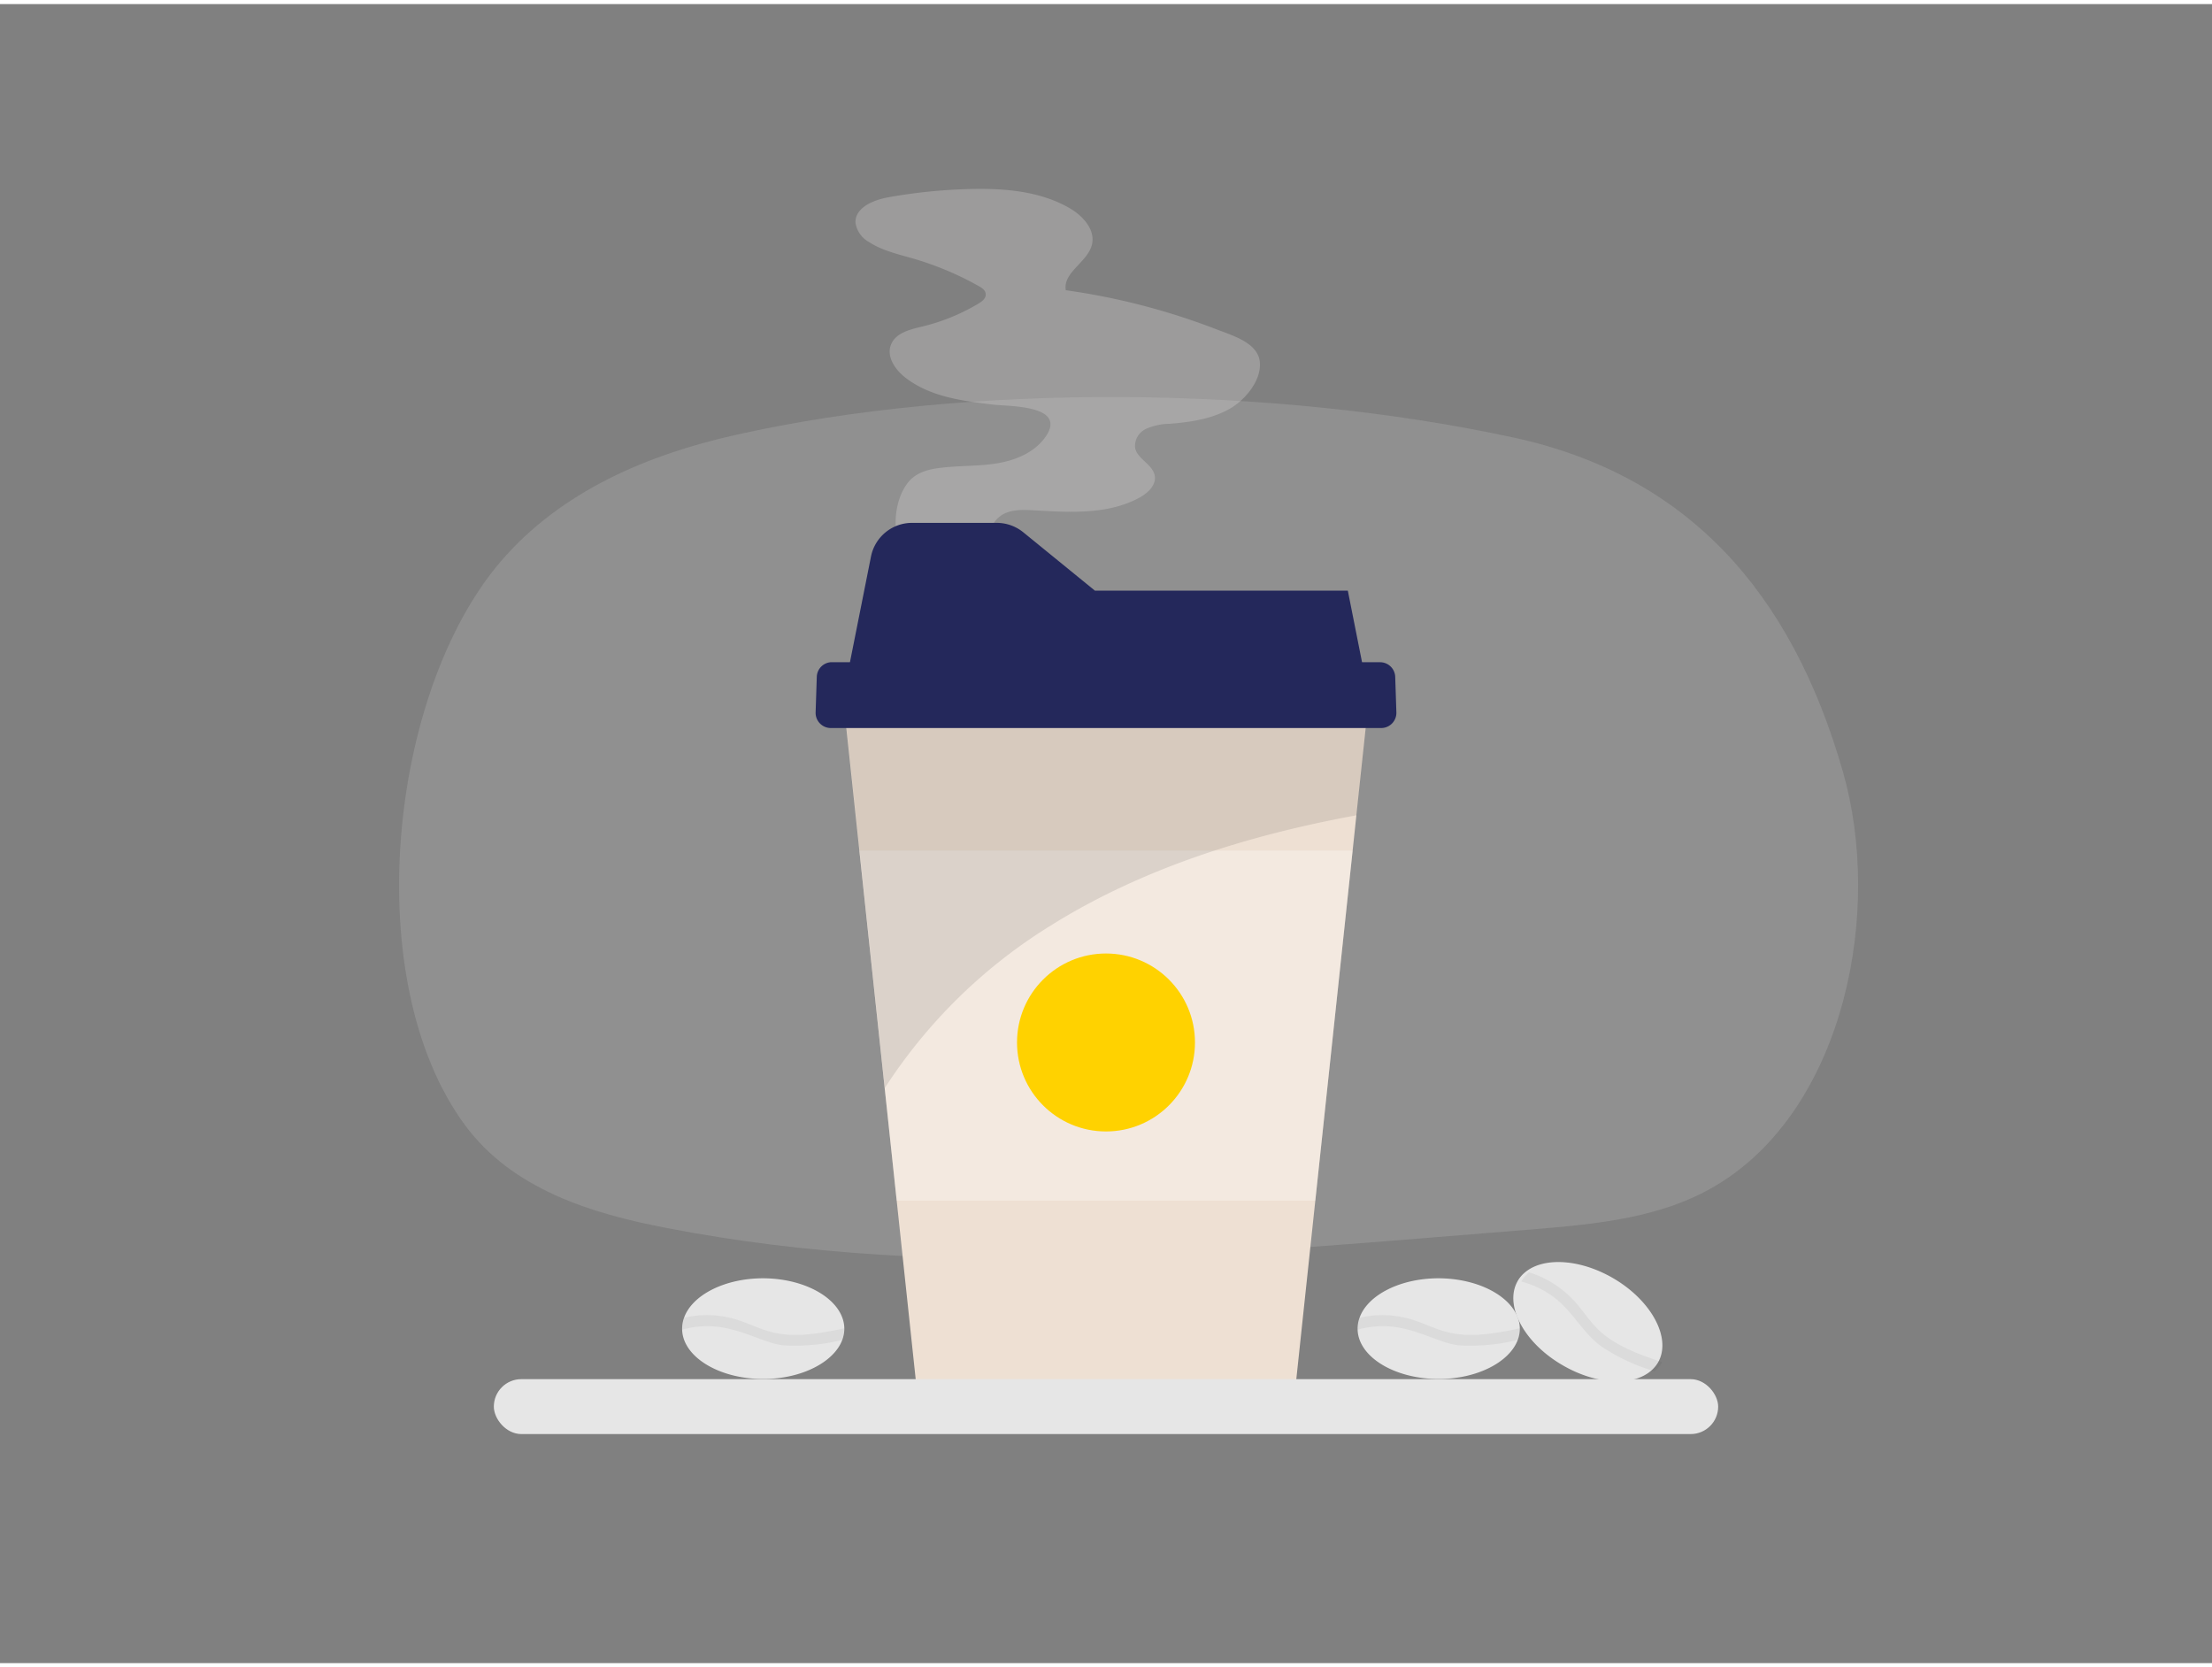 <svg id="Layer_1" data-name="Layer 1" xmlns="http://www.w3.org/2000/svg" viewBox="0 0 400 300" width="406" height="306" class="illustration styles_illustrationTablet__1DWOa"><rect x="0" y="0" width="400" height="300" fill="#808080" stroke="none"/><title>_</title><path d="M333.27,138.85c-9.32-32.62-28.14-53.67-59.61-60.48-43.55-9.42-98.61-9.93-140.75-.44-15.7,3.53-31.47,10.12-42.38,22.88-20.24,23.65-25.7,75.79-6.45,101.9,8.57,11.62,22.89,16,36.38,18.59,51.34,10,104,4.45,156,.32,12.06-1,24.62-2,35-8.7C333.58,198.73,340.47,164.05,333.27,138.85Z" fill="#dddbdb" opacity="0.18"></path><path d="M173.76,101.32c-3.55,1.67-8.11,1.32-10.42-2.24s-1.61-10,1.24-13c1.4-1.46,3.5-2,5.5-2.22,3.44-.43,6.94-.26,10.36-.84s6.9-2.09,8.78-5c3.55-5.53-6.77-5.26-9.57-5.59-5.51-.66-11.35-1.36-15.89-4.85-1.86-1.43-3.52-3.82-2.64-6s3.49-2.75,5.72-3.29a36.43,36.43,0,0,0,10.09-4.13c.66-.39,1.38-.95,1.32-1.71s-.71-1.14-1.31-1.48a55.89,55.89,0,0,0-11.7-4.92c-2.76-.81-5.64-1.43-8.06-3a4.81,4.81,0,0,1-2.48-3.48c-.14-2.74,3.2-4.14,5.9-4.63a97.18,97.18,0,0,1,14.84-1.5c6.1-.15,12.44.35,17.76,3.33,2.5,1.39,4.93,3.95,4.26,6.73-.77,3.17-5.28,5-4.73,8.24A122.69,122.69,0,0,1,220,58.82c3,1.15,7.57,2.48,7.83,6,.23,3.27-2.57,6.59-5.16,8.18-3.32,2-7.32,2.59-11.2,2.9a10.65,10.65,0,0,0-4.2.9,3.41,3.41,0,0,0-2,3.51c.45,2,3.21,2.93,3.55,5,.28,1.7-1.27,3.12-2.78,3.94-5.76,3.14-12.73,2.65-19.28,2.28-2.08-.12-4.37-.15-6,1.15s-2.12,3.45-3.17,5.21A9,9,0,0,1,173.76,101.32Z" fill="#dddbdb" opacity="0.3"></path><polygon points="247.32 127.52 245.28 146.68 244.6 153.07 237.85 216.37 234.4 248.79 165.6 248.79 162.15 216.37 159.98 196.03 155.4 153.07 152.68 127.52 247.32 127.52" fill="#EEE0D3"></polygon><polygon points="155.4 153.07 162.15 216.37 237.85 216.37 244.6 153.07 155.4 153.07" fill="#fff" opacity="0.3"></polygon><circle cx="200" cy="187.77" r="16.09" fill="#ffd200"></circle><path d="M247.32,127.52l-2,19.16c-19.48,3.59-38.67,9.51-55.4,20A95.23,95.23,0,0,0,160,196l-4.58-43-2.72-25.55Z" opacity="0.1"></path><path d="M252.3,121.67a2.74,2.74,0,0,0-2.74-2.66H246.3l-2.57-12.94H198L185.05,95.52a7.61,7.61,0,0,0-4.8-1.71H164.93a7.57,7.57,0,0,0-7.43,6.1L153.7,119h-3.26a2.74,2.74,0,0,0-2.74,2.66l-.21,6.42a2.75,2.75,0,0,0,2.75,2.83h99.52a2.75,2.75,0,0,0,2.75-2.83Z" fill="#24285b"></path><rect x="89.3" y="248.65" width="221.4" height="9.93" rx="4.97" fill="#e6e6e6"></rect><path d="M274.83,239.45v.1a5.84,5.84,0,0,1-.37,2c-1.49,4-7.33,7.07-14.3,7.07-8,0-14.53-4-14.66-8.94a.86.86,0,0,1,0-.16,5.65,5.65,0,0,1,.36-2c1.46-4.07,7.31-7.11,14.31-7.11C268.21,230.45,274.74,234.48,274.83,239.45Z" fill="#e6e6e6"></path><path d="M274.83,239.45v.1a5.84,5.84,0,0,1-.37,2,35.59,35.59,0,0,1-10.52,1c-3.22-.32-6.5-2.39-10.93-3.21a16.57,16.57,0,0,0-7.51.37.86.86,0,0,1,0-.16,5.65,5.65,0,0,1,.36-2,18.07,18.07,0,0,1,5-.46,18.67,18.67,0,0,1,5.13,1c1.86.63,3.63,1.52,5.53,2,4,1.09,8.21.39,12.16-.39Z" opacity="0.05"></path><path d="M152.68,239.45v.1a5.84,5.84,0,0,1-.37,2c-1.49,4-7.33,7.07-14.3,7.07-8,0-14.53-4-14.66-8.94a.86.86,0,0,1,0-.16,5.65,5.65,0,0,1,.36-2c1.46-4.07,7.31-7.11,14.31-7.11C146.06,230.45,152.59,234.48,152.68,239.45Z" fill="#e6e6e6"></path><path d="M152.68,239.45v.1a5.84,5.84,0,0,1-.37,2,35.59,35.59,0,0,1-10.52,1c-3.22-.32-6.5-2.39-10.93-3.21a16.57,16.57,0,0,0-7.51.37.86.86,0,0,1,0-.16,5.65,5.65,0,0,1,.36-2,18.07,18.07,0,0,1,5-.46,18.67,18.67,0,0,1,5.13,1c1.86.63,3.63,1.52,5.53,2,4,1.09,8.21.39,12.16-.39Z" opacity="0.05"></path><path d="M299.86,245.57l-.05.09a5.94,5.94,0,0,1-1.35,1.56c-3.33,2.75-9.89,2.42-15.91-1.1-6.92-4-10.55-10.76-8.16-15.11l.07-.14a5.74,5.74,0,0,1,1.32-1.54c3.31-2.78,9.89-2.45,15.94,1.07C298.67,234.46,302.28,241.23,299.86,245.57Z" fill="#e6e6e6"></path><path d="M300.53,245.57l0,.09a5.94,5.94,0,0,1-1.35,1.56,35.57,35.57,0,0,1-9.57-4.46c-3.16-2.28-4.91-5.77-7.82-8.28a16.65,16.65,0,0,0-6.68-3.47l.07-.14a5.74,5.74,0,0,1,1.32-1.54,18,18,0,0,1,4.53,2.12,18.6,18.6,0,0,1,3.95,3.4c1.29,1.48,2.37,3.14,3.75,4.55,2.88,2.94,6.9,4.47,10.7,5.79Z" opacity="0.05"></path></svg>